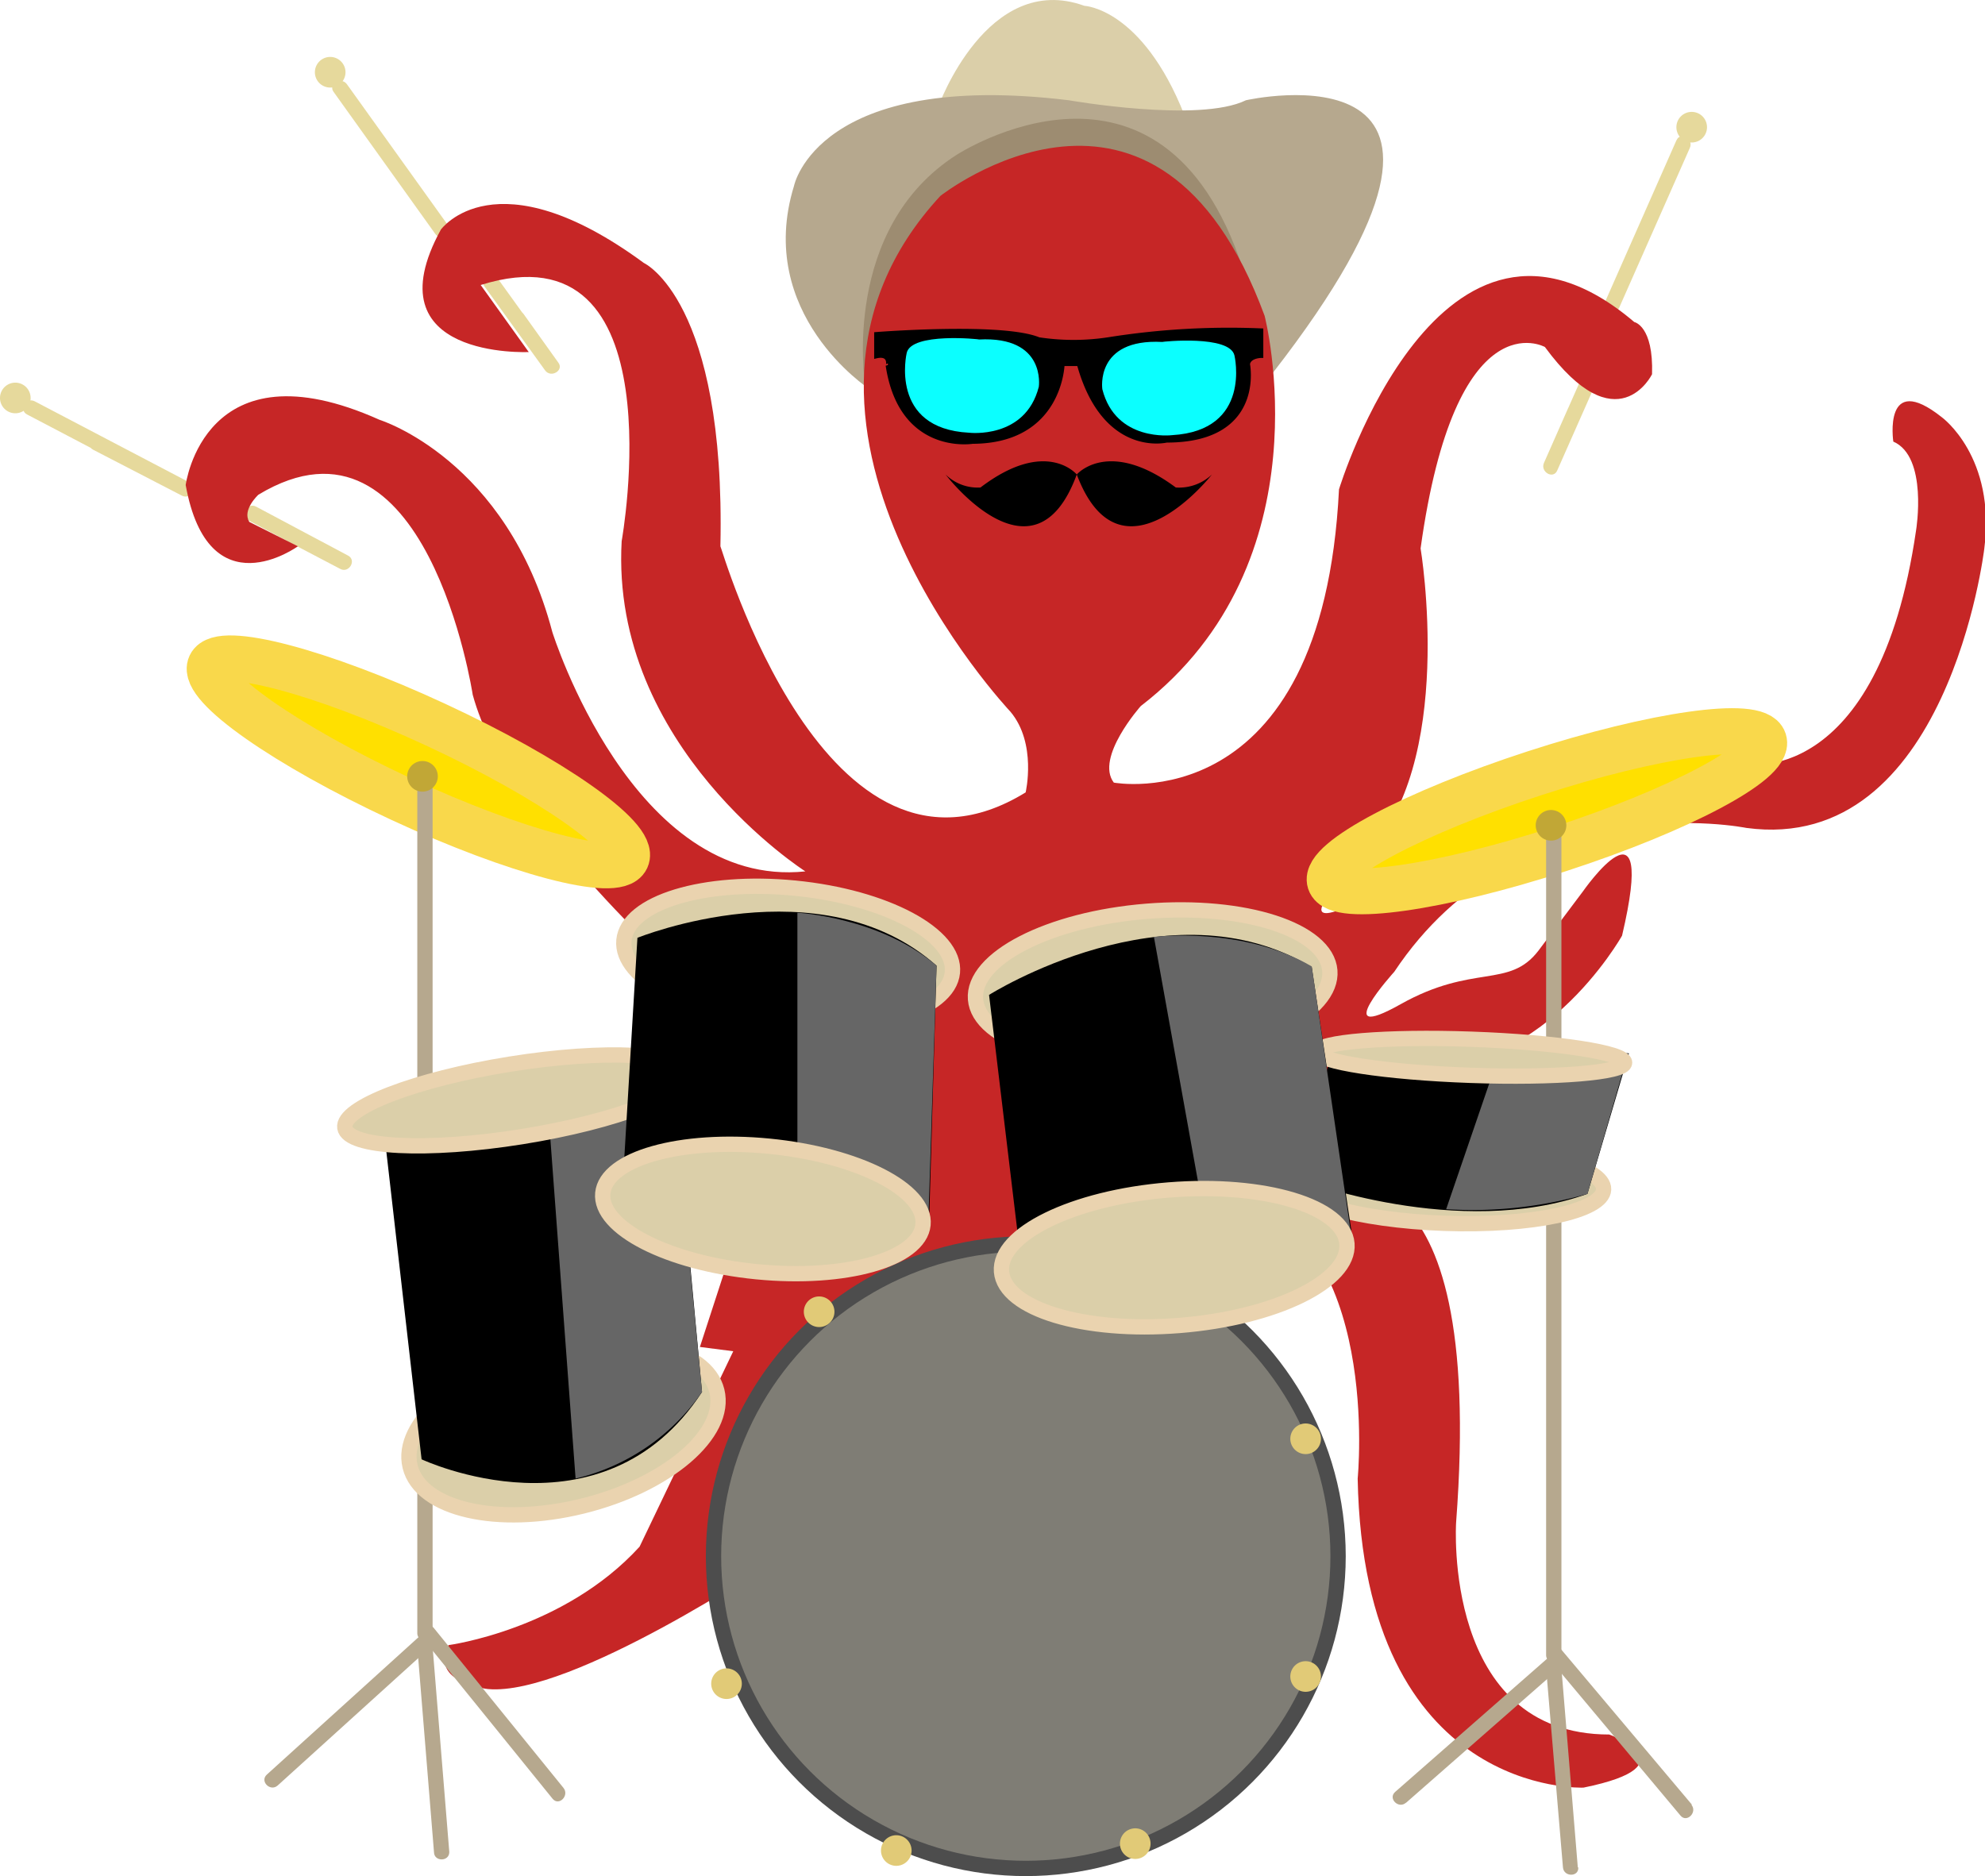 <svg xmlns="http://www.w3.org/2000/svg" viewBox="0 0 129.67 122.57"><defs><style>.cls-1{fill:#e6d99c;}.cls-12,.cls-2{fill:#dbcfa9;}.cls-3{fill:#b6a88e;}.cls-4{fill:#9d8c71;}.cls-5{fill:#c62626;}.cls-6{stroke:#000;stroke-width:0.25px;}.cls-10,.cls-12,.cls-6,.cls-8{stroke-miterlimit:10;}.cls-7{fill:#0bffff;}.cls-8{fill:#7f7d75;stroke:#4d4d4d;}.cls-9{fill:#e1ca77;}.cls-10{fill:#ffe000;stroke:#f9d84b;stroke-width:3px;}.cls-11{fill:#c1a736;}.cls-12{stroke:#ead3af;}.cls-13{fill:#666;}</style></defs><title>R3</title><g id="Layer_2" data-name="Layer 2"><g id="DESIGNmain"><g id="ROCK_copy" data-name="ROCK copy"><g id="R_Octopus_copy_2" data-name="R_Octopus copy 2"><g id="Octopus"><g id="Stick"><path class="cls-1" d="M1,27a1,1,0,0,0,0-2,1,1,0,0,0,0,2Z"/><path class="cls-1" d="M1.77,27.08l10.11,5.3.5-.86-5.8-3c-.57-.3-1.08.56-.5.86l5.8,3c.57.3,1.08-.56.5-.86L2.27,26.22c-.57-.3-1.08.56-.5.86Z"/><path class="cls-1" d="M16.23,34l6,3.17.51-.87-3.47-1.81c-.57-.3-1.08.56-.51.86l3.47,1.82c.57.3,1.08-.57.51-.87L16.73,33.1c-.57-.3-1.07.56-.5.86Z"/></g><g id="Stick-2" data-name="Stick"><path class="cls-1" d="M21.57,5.72a1,1,0,0,0,0-2,1,1,0,0,0,0,2Z"/><path class="cls-1" d="M21.79,6l6.65,9.29.87-.51L25.49,9.46c-.37-.52-1.24,0-.86.5l3.81,5.33c.37.52,1.24,0,.87-.51L22.66,5.5c-.38-.52-1.24,0-.87.5Z"/><path class="cls-1" d="M31.61,18.66l4,5.54.87-.5-2.28-3.19c-.37-.51-1.24,0-.87.51l2.28,3.18c.38.52,1.24,0,.87-.5l-4-5.55c-.37-.52-1.23,0-.86.51Z"/></g><g id="Stick-3" data-name="Stick"><path class="cls-1" d="M110.51,9.31a1,1,0,0,0,0-2,1,1,0,0,0,0,2Z"/><path class="cls-1" d="M109.52,9.15l-4.61,10.44.86.51,2.65-6c.26-.58-.6-1.09-.86-.5l-2.65,6c-.26.58.6,1.09.86.51l4.62-10.45c.26-.58-.61-1.09-.87-.5Z"/><path class="cls-1" d="M103.62,24l-2.76,6.24.86.51,1.58-3.58c.26-.59-.6-1.1-.86-.51l-1.58,3.58c-.26.59.6,1.09.86.51l2.76-6.24c.26-.59-.6-1.1-.86-.51Z"/></g><g id="Hat"><path class="cls-2" d="M61.28,7S64.47-1.92,70.84.38c0,0,3.76.15,6.53,7.13s-2.88,0-2.88,0Z"/><path class="cls-3" d="M56.77,25.4s-7.48-4.89-4.9-13.26c0,0,1.53-7.58,17.95-5.59,0,0,8.52,1.5,11.57,0,0,0,18.94-4.3,1.75,17.82Z"/><path class="cls-4" d="M56.5,25s-1.56-10.07,6-14.89c0,0,13.38-8.72,18.68,7.42Z"/></g><g id="Body"><path class="cls-5" d="M67,51.77s.75-3.21-1-5.28c0,0-18.06-19.12-4.57-33.69,0,0,14.17-11.2,21.18,7.83,0,0,4.18,16.05-8.09,25.5,0,0-3,3.37-1.76,5,0,0,13.63,2.56,14.71-19.16,0,0,6.61-21.72,19.29-10.93,0,0,1.26.24,1.16,3.41,0,0-2.27,4.65-7-1.78,0,0-5.84-3.27-8.12,13.16,0,0,2.38,14.16-3.66,20.1s-.5,3-.5,3,14.35-11.68,25.24-9c0,0,8.81,1.76,11.29-15.3,0,0,.79-4.79-1.49-5.78,0,0-.69-4.66,3.17-1.59,0,0,3.56,2.58,2.77,8.61,0,0-2.38,20-15.54,18.22,0,0-14.75-3-23,9.4,0,0-4.34,4.79.41,2.12s7.08-1,9-3.49l2.92-3.89s4.88-7,2.55,2.9c0,0-5.44,9.71-14.25,8.43L86.8,77.59s10.29-4,8.32,21.88c0,0-.9,13.85,10,13.85,0,0,5.54,2-1.68,3.47,0,0-14.36.64-14.75-20.19,0,0,1.59-15.94-8.11-18.51l-14,5.64-16,18.21s-13.26,8.91-18.7,8.41c0,0-3.86-.39-2.58-2.87,0,0,7.53-1,12.48-6.43L47.9,88.28,45.72,88l4.06-12.47.1-5,1.59-6.64-6.24.4s-12-10.29-14.35-18.9c0,0-3-19.7-14-13.07,0,0-1.09,1-.59,1.78l3.17,1.59s-5.84,4.25-7.33-4c0,0,1.19-9.41,12.67-4.26,0,0,8.31,2.57,11.28,13.86,0,0,5.25,16.82,16.53,15.64,0,0-12.76-8.12-12-21.58,0,0,3.76-20.79-9.21-16.73L34.54,23s-10.39.49-5.74-8c0,0,3.56-4.95,13.26,2.18,0,0,5.35,2.44,5,18.51C47.11,35.63,53.93,59.8,67,51.77Z"/></g><g id="Beard"><path d="M70.34,31s2.06-2.42,6.47.85A3.13,3.13,0,0,0,79.17,31S73.21,38.61,70.34,31Z"/><path d="M70.34,31s-2-2.42-6.29.85A3,3,0,0,1,61.77,31S67.55,38.61,70.34,31Z"/></g><g id="Glasses"><path id="Glasses-2" data-name="Glasses" class="cls-6" d="M57.23,23.29V21.82s8.24-.65,10.63.34a15.08,15.08,0,0,0,4.54,0,50.13,50.13,0,0,1,10-.58v1.68s-.79,0-.87.53c0,0,1,5-5.32,5,0,0-4.08,1-5.74-5H69.42s-.11,5.06-5.89,5.08c0,0-4.68.77-5.55-5C58,23.93,58.21,23.06,57.23,23.29Z"/><path class="cls-7" d="M59.23,23.06S58.06,28,63.3,28.27c0,0,3.68.45,4.56-3,0,0,.5-3.32-3.91-3.09C64,22.16,59.53,21.7,59.23,23.06Z"/><path class="cls-7" d="M80.64,23.22s1.17,4.91-4.08,5.21c0,0-3.67.46-4.55-3,0,0-.5-3.32,3.91-3.09C75.92,22.32,80.33,21.87,80.64,23.22Z"/></g></g><g id="Drump1_copy_4" data-name="Drump1 copy 4"><g id="Big_drum" data-name="Big drum"><circle id="Big_drum-2" data-name="Big drum" class="cls-8" cx="67.01" cy="101.67" r="20.4"/><path class="cls-9" d="M85.29,95a1,1,0,0,0,0-2,1,1,0,0,0,0,2Z"/><path class="cls-9" d="M85.29,110.53a1,1,0,0,0,0-2,1,1,0,0,0,0,2Z"/><path class="cls-9" d="M74.16,121.45a1,1,0,0,0,0-2,1,1,0,0,0,0,2Z"/><path class="cls-9" d="M58.55,121.9a1,1,0,0,0,0-2,1,1,0,0,0,0,2Z"/><path class="cls-9" d="M47.46,111a1,1,0,0,0,0-2,1,1,0,0,0,0,2Z"/><path class="cls-9" d="M74.27,84a1,1,0,0,0,0-2,1,1,0,0,0,0,2Z"/><path class="cls-9" d="M53.51,86.7a1,1,0,0,0,0-2,1,1,0,0,0,0,2Z"/></g><g id="yellow2"><ellipse class="cls-10" cx="101.05" cy="53" rx="14.9" ry="2.61" transform="translate(-11.43 33.82) rotate(-18)"/><g id="Foot"><path class="cls-3" d="M101,54.69v53.44a.5.5,0,0,0,1,0V54.69a.5.5,0,0,0-1,0Z"/><path class="cls-3" d="M91.85,117.78l10-8.77c.48-.43-.23-1.13-.71-.71l-10,8.77c-.49.43.22,1.13.7.71Z"/><path class="cls-3" d="M110.53,117.91,102,107.78c-.41-.5-1.12.21-.71.7l8.49,10.14c.41.49,1.12-.22.71-.71Z"/><path class="cls-3" d="M103.07,122,102,109c0-.63-1-.64-1,0l1.1,13c.05.64,1.05.64,1,0Z"/></g><path class="cls-11" d="M101.32,54.92a1,1,0,0,0,0-2,1,1,0,0,0,0,2Z"/></g><g id="yellow1"><ellipse class="cls-10" cx="27.33" cy="49.77" rx="2.68" ry="14.98" transform="translate(-29.32 53.61) rotate(-65.1)"/><g id="Foot-2" data-name="Foot"><path class="cls-3" d="M27.26,51.52V106.7a.5.5,0,0,0,1,0V51.52a.5.5,0,0,0-1,0Z"/><path class="cls-3" d="M18.14,116.65l10-9.06c.48-.43-.23-1.14-.71-.71l-10,9.06c-.48.44.23,1.14.71.71Z"/><path class="cls-3" d="M36.81,116.81l-8.48-10.46c-.41-.51-1.11.21-.71.7l8.48,10.47c.41.5,1.11-.21.71-.71Z"/><path class="cls-3" d="M29.35,121,28.26,107.6c-.05-.64-1.05-.64-1,0L28.35,121c0,.64,1,.64,1,0Z"/></g><path class="cls-11" d="M27.6,51.72a1,1,0,0,0,0-2,1,1,0,0,0,0,2Z"/></g><g id="Drum1"><ellipse class="cls-12" cx="36.8" cy="93.35" rx="10.32" ry="5.2" transform="translate(-21.28 11.53) rotate(-13.86)"/><path d="M25.19,74.82l2.35,20.52s11.83,5.57,18.32-4.4L43.78,68.6Z"/><path class="cls-13" d="M37.6,96.6a13.92,13.92,0,0,0,8.26-5.66L43.72,68.6l-8,2.69Z"/><ellipse class="cls-12" cx="33.71" cy="71.89" rx="11.32" ry="2.4" transform="translate(-10.94 6.23) rotate(-9.09)"/></g><g id="Drum4"><ellipse class="cls-12" cx="94.46" cy="77.36" rx="2.57" ry="10.3" transform="translate(13.9 169.1) rotate(-88.03)"/><path d="M87,68.6,85,77.09S95.27,81,103.7,78l2.71-9.18Z"/><path class="cls-13" d="M94.47,79A27.3,27.3,0,0,0,103.7,78l2.66-9.19L98,68.7Z"/><ellipse class="cls-12" cx="96.09" cy="69.08" rx="1.18" ry="10.04" transform="translate(23.67 162.67) rotate(-87.98)"/></g><g id="Drum2"><ellipse class="cls-12" cx="51.49" cy="62.48" rx="4.48" ry="10.78" transform="translate(-15.72 107.63) rotate(-84.4)"/><path d="M40.75,76.18l.89-14.91s12-4.87,19.54,1.82l-.47,16.2Z"/><path class="cls-13" d="M52.09,59.63s5.4.29,9.09,3.46l-.52,16.2L52.09,78Z"/><ellipse class="cls-12" cx="49.84" cy="78.98" rx="4.12" ry="10.51" transform="translate(-33.63 120.88) rotate(-84.4)"/></g><g id="Drum3"><ellipse class="cls-12" cx="75.3" cy="64.35" rx="11.61" ry="4.83" transform="translate(-4.93 6.26) rotate(-4.61)"/><path d="M66.52,80.93,64.61,65s11.78-7.46,21.08-1.81l2.6,17.28Z"/><path class="cls-13" d="M75.38,61.21s5.79-.72,10.31,1.93l2.54,17.29-9.35.21Z"/><ellipse class="cls-12" cx="76.7" cy="82.17" rx="11.32" ry="4.44" transform="translate(-6.35 6.43) rotate(-4.61)"/></g></g></g></g></g></g></svg>